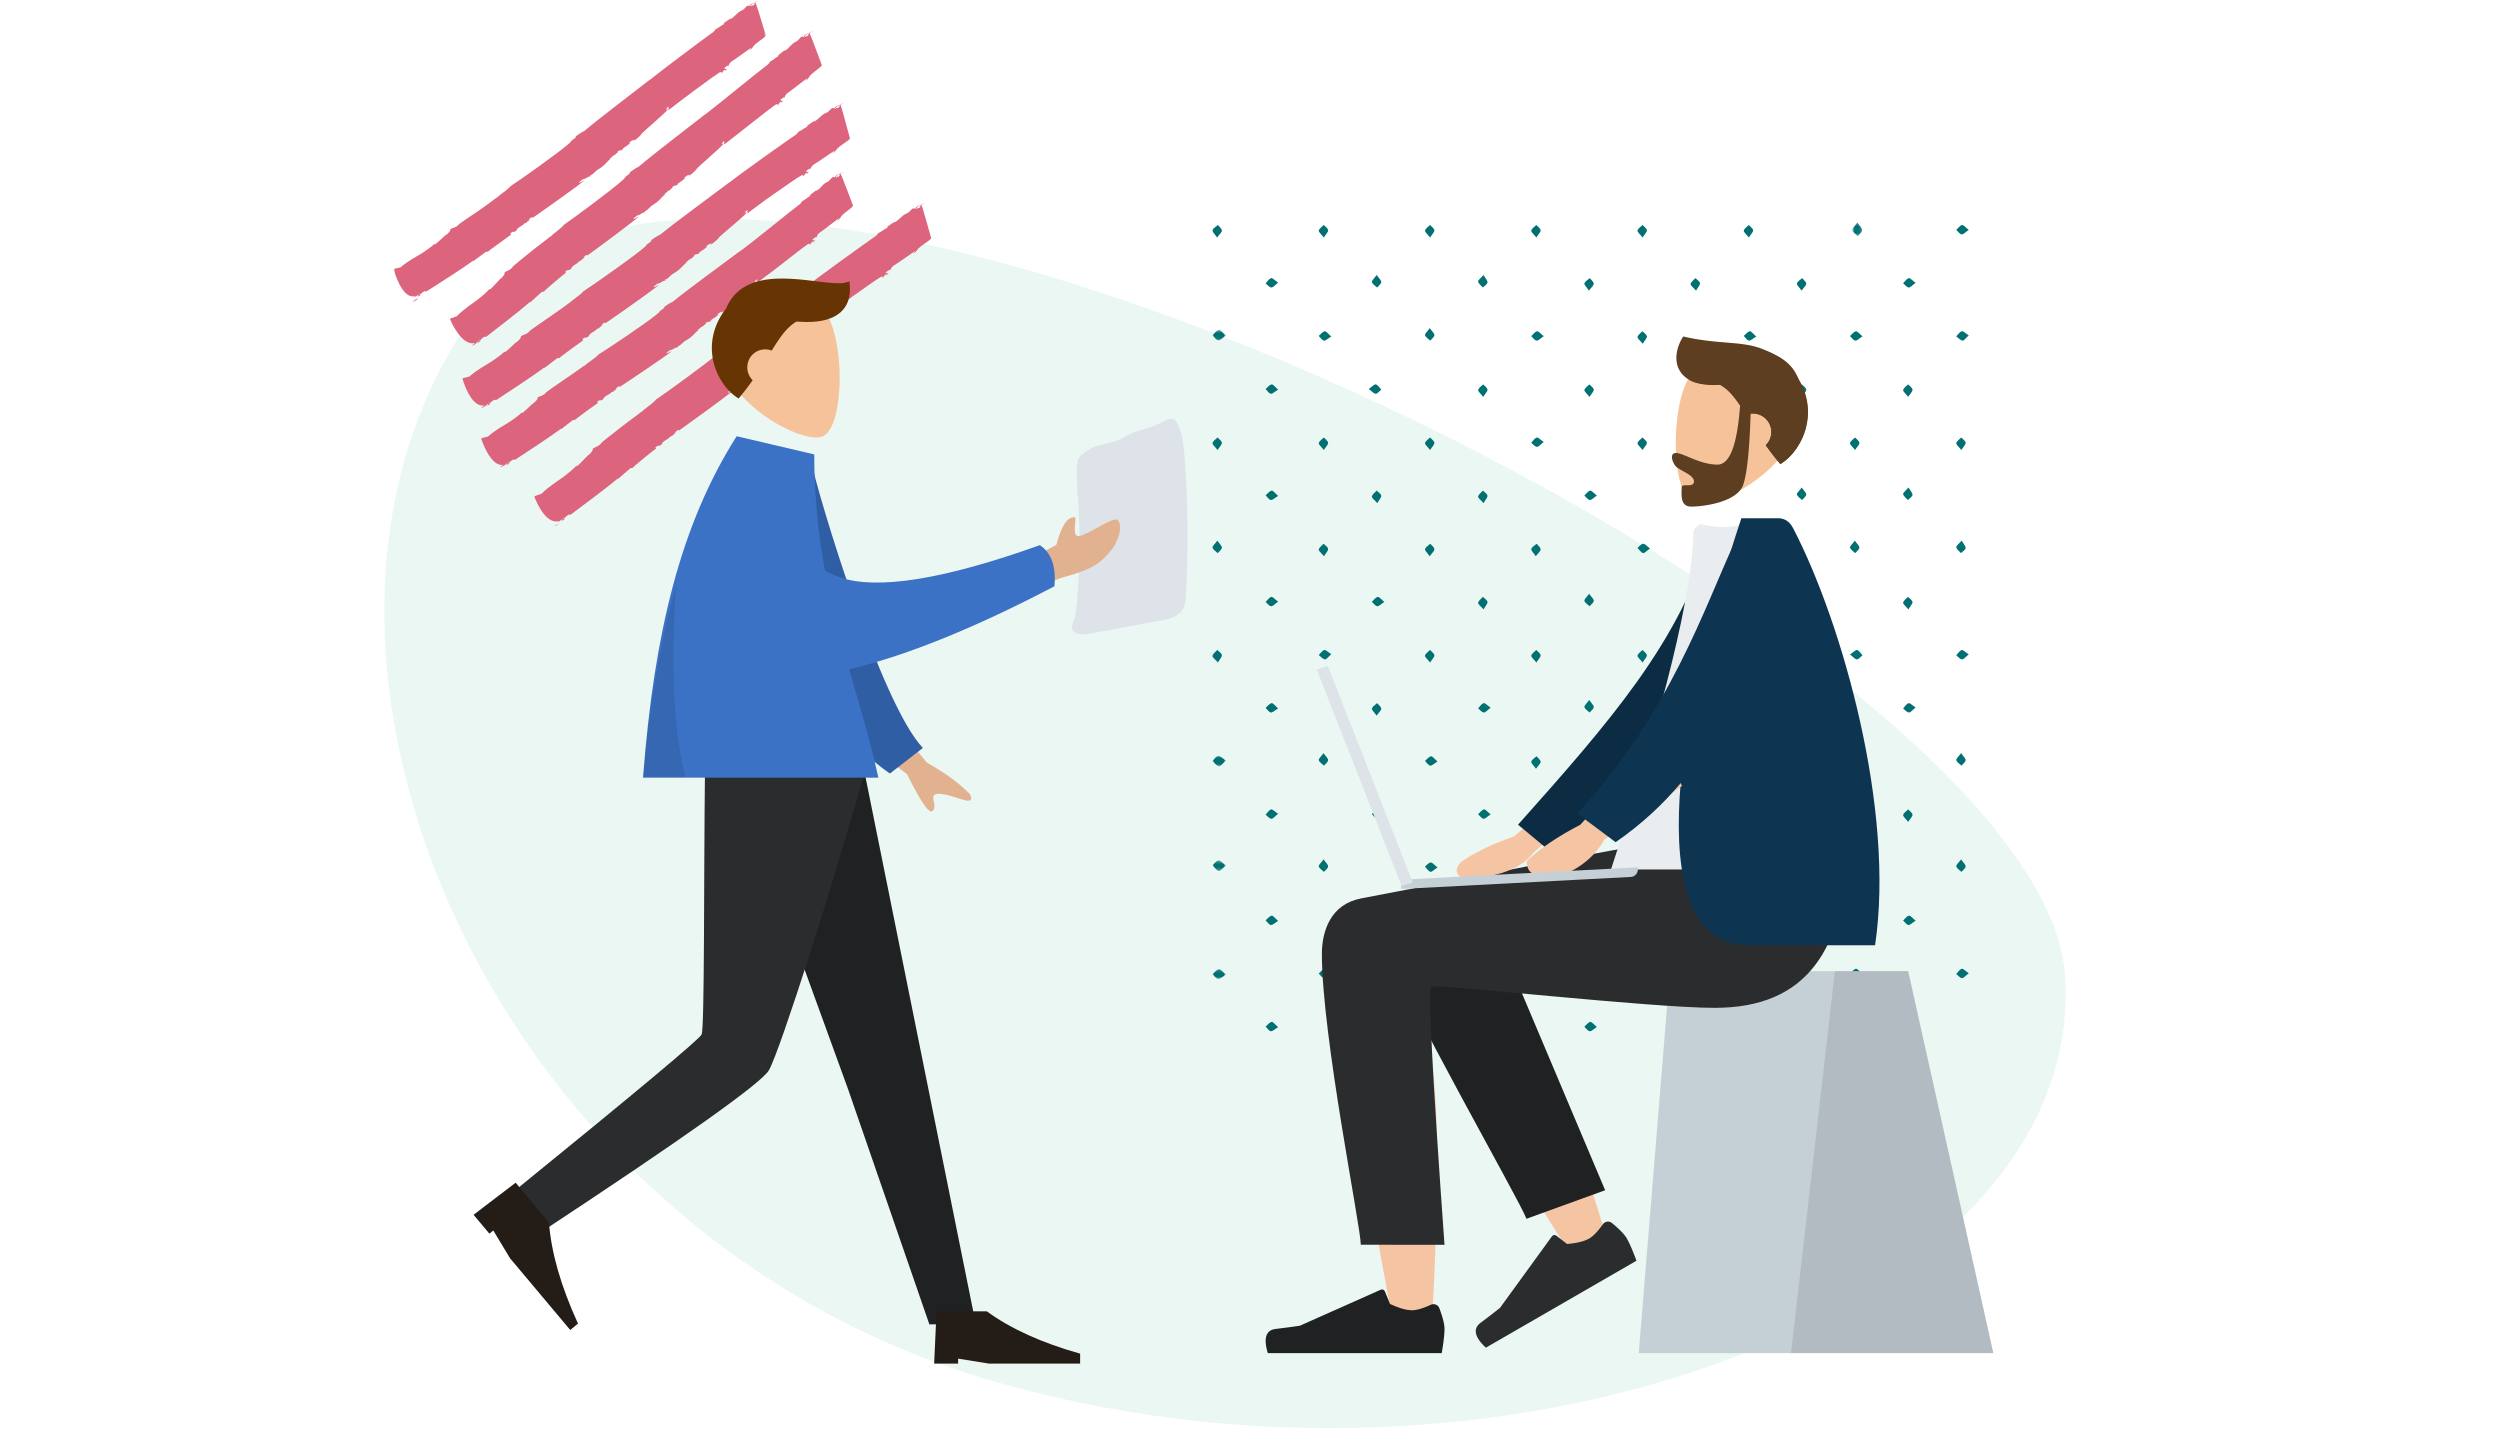 <svg width="800" height="461" xmlns="http://www.w3.org/2000/svg" xmlns:xlink="http://www.w3.org/1999/xlink"><defs><path id="a" d="M.725.203h3.163V4.57H.725z"/><path id="c" d="M0 .545h4.306v3.368H0z"/><path id="e" d="M0 .874h4.306V4.25H0z"/><path id="g" d="M0 .335h4.308v3.371H0z"/><path id="i" d="M0 .142h4.306v3.14H0z"/><path id="l" d="M.29.724h1.5v.934H.29z"/><path id="n" d="M0 .239h119.099v94.896H0z"/><path id="p" d="M.237.26h1.748V1.5H.236z"/><filter id="k"><feColorMatrix in="SourceGraphic" values="0 0 0 0 0.2 0 0 0 0 0.553 0 0 0 0 0.553 0 0 0 1 0"/></filter></defs><g fill="none" fill-rule="evenodd"><path d="M660.765 311.714c7.843 108.035-182.346 178.503-346.045 129.325-163.7-49.178-238.798-241.223-160.683-343.552 78.115-102.33 498.886 106.19 506.728 214.227z" fill="#EBF7F2"/><path d="M389.443 76c-.714-1.103-1.567-1.886-1.428-2.329.219-.68 1.112-1.124 1.722-1.671.454.595 1.245 1.184 1.263 1.793.015.577-.785 1.178-1.557 2.207m34.182 0c-.808-1.048-1.727-1.764-1.616-2.208.17-.696 1.036-1.205 1.605-1.792.493.557 1.323 1.075 1.383 1.681.057.573-.686 1.234-1.372 2.319m33.998 0c-.804-1.052-1.72-1.768-1.615-2.216.169-.693 1.035-1.197 1.607-1.784.494.557 1.324 1.075 1.382 1.68.057.573-.69 1.234-1.374 2.32m34.002 0c-.806-1.048-1.725-1.764-1.616-2.208.17-.696 1.033-1.205 1.604-1.792.496.557 1.322 1.075 1.384 1.681.057.573-.689 1.234-1.372 2.319m33.999 0c-.807-1.052-1.724-1.768-1.615-2.216.166-.693 1.034-1.197 1.603-1.784.494.557 1.325 1.075 1.385 1.68.057.573-.689 1.234-1.373 2.32m34.002 0c-.808-1.048-1.728-1.764-1.617-2.208.168-.696 1.032-1.205 1.604-1.792.496.557 1.326 1.075 1.384 1.681.057.578-.689 1.239-1.371 2.319" fill="#007072"/><g transform="translate(592 71)"><mask id="b" fill="#fff"><use xlink:href="#a"/></mask><path d="M2.356.202c.767 1.165 1.577 1.858 1.53 2.475-.046.668-.9 1.265-1.4 1.893C1.866 3.945.946 3.412.74 2.655c-.136-.47.802-1.283 1.617-2.453" fill="#007072" mask="url(#b)"/></g><path d="M630 73.578c-1.047.697-1.714 1.48-2.274 1.419-.626-.074-1.152-.913-1.726-1.421.61-.557 1.146-1.398 1.855-1.567.443-.107 1.147.799 2.145 1.57M409 90.437c-1.005.764-1.616 1.593-2.178 1.562-.63-.031-1.216-.844-1.822-1.317.576-.59 1.058-1.461 1.757-1.669.444-.131 1.204.727 2.243 1.424M440.525 88c.738 1.065 1.511 1.692 1.474 2.262-.045.61-.85 1.162-1.321 1.738-.588-.565-1.463-1.042-1.666-1.731-.124-.434.753-1.187 1.513-2.269m34.203 0c.63 1.115 1.35 1.816 1.265 2.39-.086.599-.944 1.078-1.467 1.61-.543-.62-1.38-1.175-1.52-1.883-.09-.444.866-1.118 1.722-2.117m33.713 5c-.71-1.102-1.567-1.888-1.426-2.322.226-.684 1.113-1.13 1.722-1.678.453.596 1.243 1.18 1.263 1.793.015.576-.784 1.176-1.559 2.207m34.293 0c-.853-.991-1.815-1.662-1.729-2.11.133-.708.976-1.268 1.52-1.89.524.534 1.382 1.01 1.468 1.611.084.576-.631 1.28-1.259 2.389m33.776 0c-.749-1.081-1.626-1.844-1.497-2.278.205-.687 1.084-1.162 1.674-1.722.47.581 1.274 1.141 1.312 1.75.033.572-.744 1.196-1.489 2.25M613 90.525c-1.034.723-1.675 1.524-2.24 1.473-.62-.054-1.175-.882-1.76-1.373.597-.573 1.108-1.425 1.814-1.615.437-.114 1.168.772 2.186 1.515" fill="#007072"/><g transform="translate(388 105)"><mask id="d" fill="#fff"><use xlink:href="#c"/></mask><path d="M4.306 2.363c-1.14.76-1.873 1.627-2.473 1.545C1.158 3.815.606 2.863-.002 2.283c.668-.615 1.26-1.55 2.028-1.73.477-.11 1.22.925 2.28 1.81" fill="#007072" mask="url(#d)"/></g><path d="M426 107.686c-1.084.644-1.788 1.394-2.35 1.307-.617-.098-1.104-.966-1.65-1.497.636-.531 1.212-1.352 1.927-1.49.45-.085 1.114.86 2.073 1.68M457.529 105c.736 1.066 1.51 1.693 1.47 2.259-.042.61-.847 1.164-1.32 1.741-.588-.57-1.459-1.05-1.666-1.744-.129-.425.753-1.176 1.516-2.256M494 107.583c-1.052.694-1.716 1.478-2.28 1.413-.62-.069-1.15-.913-1.72-1.418.61-.559 1.144-1.398 1.853-1.57.442-.106 1.146.802 2.147 1.575M525.677 110c-.83-1.023-1.77-1.714-1.67-2.169.147-.697 1.002-1.23 1.56-1.831.509.543 1.355 1.044 1.429 1.642.068.577-.663 1.259-1.32 2.358M562 107.686c-1.085.644-1.788 1.394-2.347 1.307-.619-.098-1.108-.966-1.653-1.497.638-.531 1.213-1.352 1.93-1.49.45-.085 1.108.86 2.07 1.68m34-.066c-1.063.676-1.742 1.449-2.3 1.375-.623-.082-1.136-.93-1.7-1.447.617-.548 1.167-1.38 1.88-1.54.443-.099 1.134.823 2.12 1.611m34-.281c-.913.795-1.535 1.725-2.005 1.659-.72-.103-1.335-.884-1.995-1.377.582-.57 1.077-1.416 1.772-1.607.463-.125 1.21.686 2.228 1.325m-221 17.356c-1.087.641-1.79 1.388-2.35 1.299-.616-.096-1.103-.962-1.65-1.494.637-.532 1.212-1.353 1.928-1.494.447-.085 1.108.863 2.072 1.689m29-.228c1.043-.707 1.8-1.576 2.275-1.455.685.177 1.162 1.075 1.725 1.666-.587.474-1.169 1.312-1.772 1.323-.6.011-1.218-.797-2.228-1.534M474.627 127c-.81-1.049-1.729-1.77-1.618-2.209.175-.694 1.034-1.203 1.602-1.791.496.556 1.324 1.074 1.386 1.68.06.572-.686 1.234-1.37 2.32m33.996 0c-.807-1.049-1.723-1.77-1.614-2.209.172-.694 1.033-1.203 1.606-1.791.493.556 1.318 1.074 1.382 1.68.057.572-.686 1.234-1.374 2.32m34.003 0c-.81-1.049-1.728-1.768-1.617-2.209.173-.694 1.032-1.203 1.606-1.791.494.556 1.32 1.074 1.382 1.68.06.572-.685 1.234-1.371 2.32m34 0c-.81-1.049-1.727-1.768-1.617-2.209.17-.694 1.033-1.203 1.603-1.791.496.556 1.323 1.074 1.385 1.68.057.572-.686 1.234-1.371 2.32m34 0c-.809-1.049-1.726-1.77-1.617-2.209.173-.694 1.034-1.203 1.606-1.791.493.556 1.322 1.074 1.382 1.68.06.572-.685 1.234-1.371 2.32m-221.003 17c-.806-1.05-1.72-1.768-1.615-2.214.167-.693 1.035-1.2 1.607-1.786.491.557 1.322 1.077 1.382 1.682.057.573-.687 1.234-1.374 2.318m34.002 0c-.808-1.048-1.725-1.764-1.616-2.208.17-.696 1.036-1.202 1.604-1.792.494.557 1.326 1.078 1.384 1.681.057.578-.688 1.239-1.372 2.319m33.998 0c-.804-1.05-1.72-1.768-1.615-2.214.169-.693 1.035-1.2 1.607-1.786.494.557 1.324 1.077 1.382 1.682.057.573-.69 1.234-1.374 2.318M494 141.43c-1.005.768-1.617 1.598-2.177 1.57-.63-.034-1.216-.847-1.823-1.322.574-.586 1.058-1.451 1.758-1.665.438-.13 1.197.724 2.242 1.417m31.624 2.57c-.807-1.05-1.724-1.768-1.615-2.214.166-.693 1.034-1.2 1.604-1.786.494.557 1.326 1.077 1.384 1.68.055.578-.689 1.238-1.373 2.32m34.002 0c-.809-1.048-1.728-1.764-1.617-2.208.168-.696 1.032-1.202 1.603-1.792.497.557 1.323 1.078 1.385 1.681.06.576-.687 1.237-1.371 2.319m33.997 0c-.806-1.05-1.719-1.768-1.615-2.214.169-.693 1.035-1.2 1.606-1.786.494.557 1.325 1.077 1.383 1.68.057.578-.69 1.238-1.374 2.32m34.004 0c-.808-1.048-1.729-1.764-1.618-2.208.168-.696 1.034-1.202 1.605-1.792.493.557 1.323 1.078 1.383 1.681.057.576-.686 1.237-1.37 2.319M409 158.693c-1.087.64-1.79 1.387-2.35 1.3-.616-.098-1.103-.964-1.65-1.495.637-.532 1.212-1.356 1.928-1.492.447-.088 1.108.861 2.072 1.687M440.733 161c-.85-.991-1.814-1.662-1.728-2.113.133-.708.975-1.265 1.522-1.887.52.534 1.38 1.01 1.466 1.611.084.576-.631 1.277-1.26 2.389m34.003 0c-.857-.991-1.813-1.662-1.731-2.113.135-.708.978-1.265 1.519-1.887.524.534 1.381 1.01 1.47 1.611.081.576-.636 1.277-1.258 2.389M511 158.585c-1.056.697-1.718 1.476-2.278 1.411-.622-.069-1.15-.91-1.722-1.415.609-.559 1.144-1.403 1.854-1.572.44-.108 1.144.801 2.146 1.576M542.626 161c-.81-1.049-1.728-1.77-1.617-2.209.173-.696 1.032-1.205 1.606-1.791.494.556 1.32 1.074 1.382 1.68.06.57-.685 1.234-1.371 2.32m33.929-5c.723 1.076 1.487 1.712 1.443 2.279-.05.61-.862 1.152-1.341 1.721-.583-.571-1.45-1.06-1.646-1.751-.12-.434.767-1.173 1.544-2.249m34.173 0c.634 1.115 1.35 1.818 1.265 2.392-.086.6-.942 1.076-1.465 1.608-.543-.62-1.383-1.175-1.522-1.88-.089-.447.87-1.118 1.722-2.12m-221.18 17c.725 1.067 1.494 1.701 1.45 2.267-.046.613-.853 1.158-1.328 1.733-.588-.575-1.457-1.06-1.658-1.754-.124-.428.762-1.174 1.536-2.246m34.133 5c-.83-1.02-1.77-1.712-1.674-2.163.155-.698 1.006-1.234 1.561-1.837.511.545 1.356 1.044 1.427 1.645.071.576-.661 1.26-1.314 2.355m33.831 0c-.75-1.082-1.628-1.839-1.5-2.28.197-.687 1.085-1.158 1.677-1.72.47.582 1.275 1.144 1.31 1.751.033.571-.748 1.197-1.487 2.249m33.93 0c-.712-1.099-1.57-1.883-1.426-2.324.219-.681 1.112-1.131 1.72-1.676.453.595 1.248 1.182 1.264 1.791.017.577-.787 1.18-1.558 2.209M528 175.51c-1.028.724-1.785 1.603-2.21 1.478-.708-.209-1.205-1.065-1.79-1.652.594-.48 1.163-1.3 1.79-1.335.573-.035 1.195.774 2.21 1.508M559.443 178c-.714-1.099-1.569-1.883-1.428-2.324.22-.681 1.112-1.131 1.72-1.676.453.595 1.247 1.182 1.265 1.791.02.575-.783 1.177-1.557 2.209m34.114-5c.72 1.072 1.485 1.71 1.441 2.274-.05.61-.86 1.154-1.337 1.726-.586-.577-1.45-1.067-1.65-1.758-.123-.43.768-1.173 1.546-2.242m34.172 0c.63 1.111 1.348 1.814 1.264 2.387-.09.603-.941 1.082-1.466 1.613-.542-.622-1.382-1.179-1.521-1.886-.089-.443.868-1.118 1.723-2.114M409 192.523c-1.034.725-1.677 1.528-2.24 1.474-.622-.05-1.177-.879-1.76-1.372.595-.573 1.108-1.425 1.811-1.615.44-.116 1.169.772 2.189 1.513m34 .087c-1.06.685-1.734 1.453-2.294 1.386-.623-.076-1.141-.922-1.706-1.433.616-.556 1.16-1.395 1.868-1.556.447-.098 1.141.822 2.132 1.603m31.736 2.39c-.857-.991-1.813-1.662-1.731-2.11.135-.708.978-1.268 1.519-1.89.524.532 1.381 1.01 1.47 1.613.081.576-.636 1.277-1.258 2.387m33.794-5c.733 1.065 1.508 1.692 1.469 2.262-.042.608-.847 1.162-1.32 1.738-.59-.565-1.464-1.042-1.667-1.734-.124-.429.753-1.182 1.517-2.266M545 192.347c-.982.808-1.665 1.742-2.105 1.646-.718-.156-1.27-.985-1.895-1.534.558-.52 1.06-1.37 1.682-1.454.562-.074 1.248.685 2.318 1.342M576.626 195c-.81-1.051-1.727-1.768-1.617-2.209.17-.694 1.033-1.203 1.603-1.791.496.556 1.323 1.077 1.385 1.683.057.57-.686 1.231-1.371 2.317m34.056 0c-.833-1.023-1.776-1.717-1.674-2.163.152-.699 1.005-1.235 1.563-1.837.51.546 1.35 1.043 1.424 1.645.073.571-.658 1.256-1.313 2.355m-220.947 17c-.853-.992-1.814-1.66-1.73-2.12.127-.702.977-1.263 1.521-1.88.522.529 1.385 1.011 1.468 1.607.082.582-.635 1.287-1.26 2.393M426 209.34c-.917.795-1.537 1.723-2.007 1.657-.72-.103-1.335-.882-1.993-1.377.578-.567 1.076-1.416 1.77-1.607.465-.125 1.215.686 2.23 1.327m31.623 2.66c-.804-1.052-1.72-1.766-1.615-2.215.169-.691 1.035-1.2 1.607-1.785.494.557 1.324 1.075 1.382 1.681.057.576-.69 1.234-1.374 2.319m34.003 0c-.807-1.05-1.726-1.766-1.617-2.208.17-.696 1.034-1.205 1.606-1.792.496.557 1.324 1.078 1.382 1.681.06.578-.69 1.237-1.371 2.319m33.998 0c-.807-1.052-1.724-1.766-1.615-2.215.166-.691 1.034-1.2 1.603-1.785.494.557 1.325 1.075 1.385 1.681.057.576-.689 1.234-1.373 2.319m34.002 0c-.809-1.05-1.728-1.766-1.617-2.208.168-.696 1.032-1.205 1.603-1.792.497.557 1.323 1.075 1.385 1.681.06.576-.687 1.234-1.371 2.319M592 209.446c1.03-.693 1.793-1.557 2.268-1.434.687.178 1.167 1.074 1.732 1.666-.59.471-1.176 1.315-1.774 1.322-.61.004-1.226-.813-2.226-1.554m38-.04c-.994.779-1.596 1.618-2.161 1.593-.63-.026-1.228-.834-1.839-1.302.572-.595 1.05-1.468 1.744-1.683.44-.133 1.211.71 2.256 1.392m-221 17.287c-1.087.64-1.79 1.387-2.35 1.3-.616-.096-1.103-.965-1.65-1.493.637-.535 1.212-1.358 1.928-1.495.447-.085 1.108.862 2.072 1.688M440.512 229c-.75-1.081-1.626-1.84-1.5-2.276.206-.689 1.085-1.16 1.677-1.724.47.583 1.273 1.144 1.31 1.75.031.574-.749 1.199-1.487 2.25M477 226.466c-1.016.752-1.638 1.573-2.198 1.533-.627-.038-1.203-.855-1.802-1.335.58-.587 1.073-1.45 1.774-1.651.44-.13 1.187.739 2.226 1.453M508.544 224c.73 1.073 1.496 1.704 1.454 2.27-.044.608-.855 1.157-1.328 1.73-.588-.571-1.462-1.055-1.658-1.745-.124-.432.762-1.177 1.532-2.255M540 226.465c1.043-.708 1.798-1.578 2.272-1.453.68.175 1.162 1.074 1.728 1.665-.59.475-1.171 1.31-1.772 1.323-.6.009-1.22-.797-2.228-1.535m39 .06c-1.036.723-1.677 1.524-2.237 1.473-.627-.056-1.18-.882-1.763-1.375.595-.57 1.108-1.425 1.811-1.613.44-.116 1.166.77 2.189 1.515m34-.122c-.994.781-1.594 1.619-2.156 1.597-.633-.027-1.233-.829-1.844-1.294.57-.602 1.04-1.472 1.735-1.69.44-.14 1.211.705 2.265 1.387" fill="#007072"/><g transform="translate(388 241)"><mask id="f" fill="#fff"><use xlink:href="#e"/></mask><path d="M4.306 2.382c-1.053.91-1.795 1.965-2.258 1.86-.777-.185-1.375-1.117-2.05-1.735.6-.58 1.148-1.532 1.813-1.627.607-.085 1.345.765 2.495 1.502" fill="#007072" mask="url(#f)"/></g><path d="M423.526 241c.736 1.062 1.514 1.69 1.472 2.258-.044.613-.848 1.165-1.321 1.742-.588-.566-1.463-1.046-1.664-1.738-.129-.433.753-1.184 1.513-2.262M460 243.687c-1.085.645-1.79 1.397-2.346 1.305-.62-.098-1.106-.966-1.654-1.499.639-.529 1.213-1.347 1.928-1.488.45-.082 1.108.861 2.072 1.682M491.515 246c-.753-1.078-1.63-1.839-1.502-2.274.2-.69 1.084-1.161 1.674-1.726.471.583 1.274 1.145 1.312 1.751.033.576-.748 1.198-1.484 2.249m34.015-5c.733 1.065 1.506 1.69 1.469 2.258-.042.613-.849 1.165-1.321 1.742-.586-.568-1.458-1.05-1.666-1.742-.126-.426.756-1.177 1.518-2.258m33.996 0c.739 1.062 1.514 1.69 1.472 2.258-.044.613-.848 1.165-1.32 1.742-.59-.566-1.462-1.046-1.665-1.738-.129-.428.751-1.179 1.513-2.262m34.097 5c-.806-1.051-1.719-1.767-1.615-2.215.169-.692 1.035-1.196 1.606-1.785.494.557 1.323 1.076 1.383 1.681.057.57-.687 1.233-1.374 2.319m33.931-5c.725 1.076 1.49 1.712 1.444 2.28-.049.608-.858 1.15-1.338 1.72-.585-.572-1.452-1.06-1.649-1.755-.121-.433.767-1.17 1.543-2.245M409 260.407c-.995.778-1.595 1.617-2.157 1.592-.632-.024-1.23-.83-1.843-1.292.57-.598 1.042-1.47 1.736-1.692.44-.136 1.213.707 2.264 1.392m34 .285c-1.09.64-1.79 1.388-2.354 1.301-.614-.1-1.101-.966-1.646-1.494.635-.534 1.21-1.357 1.927-1.493.445-.088 1.11.863 2.073 1.686m34-.068c-1.065.675-1.74 1.443-2.303 1.371-.62-.08-1.135-.929-1.697-1.442.62-.55 1.169-1.39 1.877-1.546.45-.098 1.142.827 2.123 1.617m34-.04c-1.056.694-1.718 1.477-2.278 1.412-.622-.071-1.15-.912-1.722-1.419.609-.556 1.144-1.4 1.854-1.569.44-.105 1.144.804 2.146 1.576M542.626 263c-.81-1.05-1.728-1.77-1.617-2.21.173-.696 1.032-1.205 1.606-1.79.494.555 1.322 1.074 1.382 1.68.06.573-.687 1.235-1.371 2.32m34 0c-.81-1.05-1.727-1.77-1.617-2.21.17-.696 1.033-1.205 1.603-1.79.496.555 1.323 1.074 1.385 1.68.057.573-.688 1.235-1.371 2.32m34 0c-.809-1.05-1.726-1.77-1.617-2.21.173-.696 1.034-1.205 1.606-1.79.493.555 1.322 1.074 1.382 1.68.06.573-.687 1.235-1.371 2.32" fill="#007072"/><g transform="translate(388 275)"><mask id="h" fill="#fff"><use xlink:href="#g"/></mask><path d="M4.308 1.965c-1.09.847-1.875 1.862-2.342 1.73-.763-.218-1.323-1.17-1.968-1.813C.626 1.33 1.216.4 1.888.337c.608-.057 1.308.833 2.42 1.628" fill="#007072" mask="url(#h)"/></g><path d="M423.557 275c.722 1.073 1.487 1.707 1.441 2.272-.049.614-.858 1.156-1.34 1.728-.581-.577-1.45-1.066-1.647-1.757-.121-.43.767-1.172 1.546-2.243M460 277.574c-1.051.693-1.824 1.55-2.253 1.41-.7-.224-1.176-1.095-1.747-1.69.608-.465 1.204-1.267 1.83-1.294.567-.022 1.17.805 2.17 1.574m34 .028c-1.056.686-1.728 1.46-2.288 1.394-.626-.074-1.145-.922-1.712-1.434.616-.552 1.156-1.392 1.867-1.554.445-.103 1.142.81 2.133 1.594M525.559 275c.718 1.072 1.485 1.706 1.439 2.271-.05.614-.858 1.157-1.338 1.729-.585-.577-1.448-1.07-1.649-1.76-.121-.429.767-1.17 1.548-2.24m34.176 5c-.853-.99-1.814-1.66-1.73-2.115.13-.702.98-1.264 1.52-1.885.523.533 1.382 1.009 1.469 1.61.082.577-.634 1.282-1.259 2.39m33.998 0c-.852-.992-1.81-1.66-1.728-2.117.126-.703.976-1.264 1.52-1.883.523.531 1.384 1.011 1.469 1.61.082.581-.637 1.284-1.26 2.39m33.82-5c.725 1.073 1.49 1.707 1.444 2.272-.049.614-.858 1.156-1.338 1.728-.585-.577-1.452-1.066-1.649-1.757-.121-.43.767-1.172 1.543-2.243M409 294.693c-1.087.644-1.79 1.39-2.35 1.3-.616-.094-1.103-.963-1.65-1.493.637-.53 1.212-1.354 1.928-1.495.447-.085 1.108.862 2.072 1.688M440.735 292c.631 1.114 1.344 1.823 1.258 2.395-.089.6-.946 1.075-1.473 1.605-.542-.623-1.377-1.184-1.515-1.892-.086-.443.875-1.112 1.73-2.108M477 294.587c-1.053.695-1.717 1.472-2.279 1.41-.622-.07-1.147-.91-1.721-1.416.61-.56 1.147-1.403 1.853-1.572.442-.108 1.145.801 2.147 1.578M508.559 292c.723 1.073 1.485 1.711 1.439 2.28-.046.608-.858 1.149-1.338 1.72-.583-.573-1.452-1.06-1.649-1.752-.121-.431.77-1.175 1.548-2.248M545 294.65c-1.072.665-1.763 1.425-2.32 1.344-.622-.09-1.124-.94-1.68-1.463.628-.542 1.184-1.377 1.9-1.525.446-.091 1.123.842 2.1 1.644m30-.186c1.045-.705 1.8-1.575 2.275-1.452.682.174 1.16 1.074 1.725 1.665-.59.477-1.169 1.31-1.77 1.323-.603.011-1.22-.797-2.23-1.536m38 .143c-1.058.686-1.73 1.456-2.29 1.389-.622-.074-1.143-.918-1.71-1.431.613-.554 1.157-1.394 1.868-1.557.442-.105 1.139.815 2.132 1.599" fill="#007072"/><g transform="translate(388 310)"><mask id="j" fill="#fff"><use xlink:href="#i"/></mask><path d="M4.306 1.86c-1.15.697-1.893 1.5-2.495 1.416-.67-.093-1.213-.99-1.813-1.538C.673 1.171 1.273.301 2.046.15c.477-.1 1.21.875 2.26 1.71" fill="#007072" mask="url(#j)"/></g><path d="M426 311.643c-1.071.667-1.76 1.431-2.321 1.351-.622-.087-1.125-.943-1.679-1.465.624-.544 1.183-1.377 1.897-1.522.45-.096 1.13.842 2.103 1.636m34-.046c-1.058.682-1.842 1.526-2.27 1.388-.695-.233-1.164-1.108-1.73-1.712.617-.458 1.223-1.255 1.85-1.273.57-.015 1.164.82 2.15 1.597M491.626 314c-.807-1.048-1.726-1.764-1.617-2.208.17-.694 1.034-1.202 1.606-1.792.496.56 1.324 1.075 1.382 1.681.06.578-.69 1.237-1.371 2.319M528 311.597c-1.059.682-1.846 1.526-2.27 1.388-.7-.233-1.164-1.108-1.73-1.712.613-.458 1.219-1.253 1.848-1.273.566-.017 1.16.818 2.152 1.597M559.515 314c-.75-1.082-1.63-1.842-1.502-2.275.2-.689 1.086-1.163 1.676-1.725.47.583 1.277 1.142 1.31 1.75.035.576-.75 1.2-1.484 2.25M596 311.616c-1.063.678-1.742 1.45-2.3 1.38-.623-.083-1.136-.934-1.7-1.449.617-.548 1.167-1.384 1.88-1.54.443-.1 1.134.82 2.12 1.61m34-.187c-1.003.768-1.615 1.598-2.176 1.57-.633-.034-1.22-.847-1.824-1.322.575-.588 1.057-1.454 1.759-1.665.44-.13 1.2.724 2.241 1.417m-221 17.262c-1.087.64-1.79 1.388-2.35 1.301-.616-.1-1.103-.964-1.65-1.494.637-.534 1.212-1.355 1.928-1.493.447-.088 1.108.863 2.072 1.686m34-.106c-1.056.696-1.72 1.475-2.278 1.41-.622-.069-1.15-.91-1.722-1.417.611-.555 1.146-1.399 1.852-1.57.444-.106 1.146.803 2.148 1.577m34-.119c-1.016.751-1.638 1.57-2.198 1.532-.627-.04-1.203-.857-1.802-1.334.58-.586 1.073-1.452 1.774-1.652.44-.128 1.187.738 2.226 1.454m34 .159c-1.065.677-1.74 1.443-2.3 1.37-.626-.08-1.137-.93-1.7-1.444.618-.549 1.167-1.388 1.88-1.545.449-.098 1.134.829 2.12 1.62m34-.279c-.982.807-1.665 1.741-2.105 1.645-.718-.156-1.27-.988-1.895-1.532.558-.521 1.058-1.367 1.682-1.456.56-.076 1.246.68 2.318 1.343M576.51 331c-.749-1.081-1.626-1.842-1.497-2.276.205-.689 1.084-1.161 1.674-1.724.47.583 1.277 1.141 1.312 1.75.031.574-.747 1.199-1.489 2.25m36.49-2.595c-.994.778-1.594 1.617-2.156 1.595-.633-.027-1.233-.83-1.844-1.295.57-.598 1.04-1.468 1.735-1.69.44-.138 1.211.703 2.265 1.39" fill="#007072"/><g filter="url(#k)"><path d="M132 96.521c.58-.03 1.303-.558 2-1.042-.68.128-1.298.438-2 1.042m2.003-1.512l.012-.018-.03.018z" fill="#DC647D"/><g transform="translate(241 -1)"><mask id="m" fill="#fff"><use xlink:href="#l"/></mask><path d="M1.267.734c-.14.106-.295.228-.456.348a3.07 3.07 0 00.456-.348" fill="#DC647D" mask="url(#m)"/></g><g transform="translate(126)"><mask id="o" fill="#fff"><use xlink:href="#n"/></mask><path d="M37.534 75.087l-.186-.45c1.407-1.05.727.133 1.962-.93.117-.916 2.205-1.55 2.445-2.172.02.05.672-.41.753-.211-.017-.432.605-.552.952-.925.088-.194-.17-.01-.342-.013l.845-.794c.43-.17.643-.068.275.26 2.483-1.685 14.251-10.004 16.734-12.074-.496.027-1.187.773-1.747.653.543-.7 1.061-.682 1.21-1.11.646.315 1.6-.997 2.507-.865l-.02-.436.474-.079c2.786-2.54.58-.657 3.288-2.58 1.5-1.197 1.927-2.145 2.89-2.64-.128.09-.6.169-.26-.204.26.203.922-.976 1.311-.864.365-.328 1.648-1.245.96-1.265.346.008 1.523-.765.968-.112.387-.277.794-.501 1.01-.781l-.562.27c1.243-1.017 2.144-1.273 2.744-2.213l-.577.216c.75-.598 1.37-1.105 1.93-.988l-.708.699c1.264-.967 2.014-1.565 2.938-2.546l-.388.277c1.093-1.357 7.943-6.954 8.866-8.318l-.773.164.904-1.03c-.13.093.13 1.256-.041 1.246 2.235-1.825 14.116-10.761 16.401-12.1.97-.474.467.318.487.368.976-.861.246-.613 1.155-1.232.278-.13.102.248-.007.385.368-.317.797-.483.736-.63-.56.254-.593-.23-.96-.3l1.172-.8.1.249c.263-.18.234-1.048 1.447-1.75 1.968-1.282 3.984-2.852 5.934-4.186.061.152-.288.515-.638.884.26-.179.629-.499.93-.576-.62.11.699-.728.27-.561 1.035-1.536 3.185-2.37 4.176-3.616-.229-.55-2.976-10.021-3.36-10.587.397-.268.789-.54.942-.576-.193-.06-.998.427-1.353.796l.137.35c-.859.782-.342-.018-1.238.658-.22-.212.58-.87 1.305-1.427-.686.451-1.472.75-1.558 1.215-.696.35-.138-.35-.965.09-.486.458-1.022 1.207-1.739 1.506l-.022-.05c-1.677.828-2.03 2.023-3.575 2.766l.091-.19c-.585.207-1.404 1.087-2.385 1.564.286-.133.627-.11.121.3-1.11.57-1.684 1.215-2.555 1.556l-.533.744C98.9 12.612 85.282 22.85 81.958 25.55l.107-.14c-5.158 4.06-15.934 12.135-21.11 16.529-1.013.4-2.128 1.324-3.051 1.918.56-.27.516.02.13.296-2.686 1.965-.062.294-2.684 2.402-2.942 2.52-15.003 11.107-17.906 12.956-1.225 1.44-3.264 2.559-4.556 3.852l.086-.19c-.736.636-3.349 2.546-6.027 4.409-2.709 1.803-5.447 3.635-6.327 4.334l.285-.12c-1.456 1.33-1.504.795-2.854 1.555.441.277-.78 1.455-1.285 1.85l-.04-.1c-.749.617-2.306 2.204-3.58 3.164l-.097-.248c-.934.989-3.053 2.318-3.82 2.886-1.858 1.159-4.876 2.7-7.084 4.656l-1.96.45-.185.222s2.396 9.276 6.656 8.645l.092.258.62-.475c.832-.416 1.017-.914 1.11-.663l-1.062.7c.806-.468.35.015.137.342.335-.199.663-.39.962-.503.094-.184-.173-.01-.323.024.363-.364.801-.968 1.372-1.216.799-.523.282.317 1.213-.292 4.947-3.19 9.808-6.196 14.664-9.642.176.014.04.102-.073.242 1.408-1.116 2.742-1.994 4.017-3.02.44-.161.637-.102.808-.092-.17-.01 1.645-1.344 3.525-2.684.952-.657 1.87-1.36 2.58-1.88.71-.524 1.2-.88 1.236-.89" fill="#DC647D" mask="url(#o)"/></g><path d="M151 110.63c.613-.098 1.318-.708 2-1.26-.702.208-1.323.588-2 1.26m2.005-.628l.01-.01-.03.016zM259.296 9.756l-.592.488c.212-.148.418-.31.592-.488" fill="#DC647D"/><path d="M181.073 87.344l-.205-.436c1.398-1.094.748.1 1.97-.997.09-.91 2.197-1.618 2.423-2.242.024.05.67-.427.761-.234-.03-.433.6-.57.944-.956.08-.189-.174 0-.352 0l.84-.814c.43-.188.65-.09.284.245 2.48-1.76 14.198-10.425 16.667-12.57-.498.043-1.182.803-1.747.704.535-.722 1.055-.717 1.202-1.15.655.3 1.593-1.046 2.504-.931l-.022-.44.472-.089c2.778-2.626.562-.69 3.308-2.664 1.528-1.225 1.962-2.187 2.946-2.701-.132.096-.612.183-.264-.197.264.197.938-.997 1.33-.891.374-.33 1.68-1.273.983-1.288.349.005 1.55-.789.981-.123.394-.284.808-.514 1.028-.805l-.572.281c1.268-1.038 2.185-1.308 2.795-2.265l-.588.23c.764-.615 1.397-1.134 1.965-1.024l-.72.711c1.285-.992 2.05-1.602 2.985-2.599l-.389.28c1.11-1.382 8.08-7.107 9.02-8.489l-.787.174.919-1.047c-.132.097.133 1.258-.039 1.253 2.336-1.74 14.24-11.295 16.514-12.793.978-.524.482.295.504.345.978-.914.236-.63 1.148-1.299.28-.143.112.243.005.385.367-.335.8-.524.733-.67-.562.285-.611-.202-.985-.253l1.171-.864.113.244c.26-.193.208-1.067 1.422-1.832 1.978-1.39 3.99-3.07 5.942-4.508.068.147-.276.527-.622.915.263-.194.627-.528.934-.626-.636.142.69-.766.257-.578 1.003-1.586 3.183-2.54 4.149-3.842-.244-.536-3.536-9.747-3.968-10.274.392-.286.779-.57.93-.617-.201-.05-.999.475-1.34.855l.161.34c-.838.808-.351-.005-1.231.711-.238-.197.547-.885 1.257-1.473-.676.481-1.462.816-1.525 1.276-.693.382-.16-.335-.982.138-.47.477-.978 1.246-1.695 1.576l-.021-.05c-1.667.9-1.97 2.103-3.506 2.908l.082-.19c-.581.23-1.373 1.14-2.345 1.663.282-.145.629-.136.136.29-1.103.616-1.66 1.287-2.525 1.664l-.51.766c-3.482 2.609-16.728 13.506-20.258 16.152l.106-.143c-5.234 4.149-16.182 12.414-21.44 16.9-1.026.415-2.16 1.36-3.097 1.967.569-.276.524.013.13.294-2.715 2.053-.06.299-2.707 2.508-2.968 2.647-15.144 11.715-18.08 13.68-1.23 1.494-3.295 2.693-4.59 4.037l.085-.192c-.718.703-3.432 2.596-6.036 4.736-2.618 2.114-5.27 4.254-6.112 5.058l.279-.152c-1.382 1.503-1.47.965-2.785 1.878.465.235-.69 1.555-1.173 2.008l-.049-.097c-.712.704-2.175 2.468-3.395 3.575l-.118-.245c-.87 1.1-2.927 2.665-3.663 3.32-1.801 1.367-4.77 3.26-6.854 5.457l-1.99.693-.171.24s3.604 8.708 7.896 7.61l.125.239.575-.524c.8-.505.928-1.005 1.053-.771l-1 .793c.769-.541.36-.017.183.323.316-.235.627-.455.92-.593.073-.193-.177.005-.325.055.324-.39.7-1.024 1.25-1.328.75-.597.325.277 1.201-.417 4.655-3.634 9.229-7.07 13.757-10.939.171-.003.045.096-.053.243 1.303-1.24 2.55-2.231 3.729-3.37.423-.198.62-.157.79-.157-.341.01 6.746-6 6.972-5.97M154 130.555c.582-.044 1.304-.604 2-1.11-.68.15-1.299.478-2 1.11m2.007-.552l.008-.012-.03.018zM269.319 32.77c-.196.138-.414.298-.638.46.224-.138.444-.288.638-.46" fill="#DC647D"/><path d="M186.57 108.954l-.184-.453c1.457-1.077.745.125 2.027-.962.134-.929 2.285-1.594 2.542-2.229.02.053.694-.418.776-.215-.011-.446.63-.574.993-.953.093-.193-.175-.005-.354-.013l.882-.806c.442-.18.66-.078.278.254 2.574-1.732 14.773-10.278 17.36-12.405-.51.037-1.23.796-1.801.678.569-.715 1.097-.7 1.26-1.136.654.315 1.653-1.025 2.577-.9l-.012-.44.489-.082c2.903-2.604.602-.685 3.43-2.636 1.573-1.216 2.037-2.178 3.041-2.677-.135.094-.62.17-.26-.202.26.202.974-.993 1.366-.88.385-.327 1.73-1.256 1.026-1.285.352.014 1.585-.77.993-.105.404-.283.826-.51 1.057-.795l-.581.273c1.304-1.027 2.235-1.286 2.879-2.242l-.6.222c.786-.606 1.44-1.12 2.009-.999l-.747.708c1.324-.98 2.11-1.585 3.085-2.58l-.402.281c1.158-1.377 8.348-7.043 9.336-8.43l-.794.167.956-1.046c-.136.093.092 1.276-.083 1.271 1.211-.855 4.831-3.724 8.592-6.3 3.736-2.614 7.468-5.19 8.658-5.87 1.014-.472.466.324.487.375 1.036-.864.276-.62 1.232-1.244.291-.125.094.254-.02.393.387-.319.837-.484.777-.632-.585.254-.6-.241-.972-.31l1.232-.806.094.256c.274-.182.28-1.064 1.548-1.766 2.07-1.286 4.197-2.857 6.25-4.192.056.15-.316.522-.69.887.276-.18.666-.495.978-.574-.643.106.744-.734.299-.569 1.12-1.548 3.356-2.374 4.421-3.636-.214-.55-2.669-10.188-3.038-10.767.416-.268.829-.54.985-.577-.196-.06-1.041.426-1.417.8l.127.356c-.913.78-.352-.023-1.297.655-.217-.217.631-.877 1.393-1.437-.72.454-1.54.75-1.642 1.22-.728.352-.129-.355-.994.084-.518.463-1.096 1.217-1.845 1.516l-.016-.055c-1.753.828-2.163 2.038-3.776 2.778l.1-.193c-.607.205-1.48 1.09-2.503 1.57.294-.133.646-.106.112.302-1.163.568-1.778 1.223-2.684 1.56l-.575.755c-3.688 2.51-18.086 12.73-21.563 15.515l.112-.141c-5.424 4.122-16.746 12.326-22.197 16.793-1.054.402-2.228 1.34-3.192 1.945.581-.277.528.017.122.295-2.797 2.02-.068.301-2.804 2.468-3.075 2.599-15.639 11.458-18.656 13.374-1.29 1.484-3.408 2.638-4.759 3.965l.093-.19c-1.507 1.373-10.999 7.655-12.813 9.129l.291-.134c-1.504 1.4-1.55.86-2.94 1.673.45.264-.813 1.503-1.333 1.918l-.042-.101c-.768.648-2.38 2.308-3.69 3.324l-.1-.25c-.963 1.03-3.15 2.445-3.941 3.046-1.912 1.23-5.027 2.889-7.304 4.941l-2.023.523-.191.231s2.553 9.268 6.936 8.506l.096.254.632-.495c.853-.448 1.04-.958 1.136-.702l-1.087.734c.828-.5.359.01.143.342.343-.213.68-.411.984-.532.098-.194-.174-.008-.33.033.37-.378.818-.999 1.4-1.267.816-.555.294.309 1.248-.333 5.06-3.36 10.025-6.532 14.99-10.147.175.01.037.103-.077.246 1.44-1.165 2.802-2.09 4.103-3.161.452-.176.65-.12.826-.111-.178-.01 1.68-1.405 3.602-2.81.967-.694 1.94-1.397 2.685-1.933.736-.537 1.245-.9 1.283-.91M160 149.526c.59-.036 1.307-.57 2-1.052-.688.132-1.307.448-2 1.052m2.006-1.52l.008-.012-.028.012zm107.281-93.241c-.172.142-.374.304-.574.47.202-.144.404-.298.574-.47" fill="#DC647D"/><path d="M191.303 128.985l-.18-.45c1.419-1.006.726.15 1.972-.873.13-.91 2.226-1.485 2.475-2.095.021.052.675-.386.757-.189-.011-.433.615-.534.966-.9.088-.184-.17-.008-.342-.02l.855-.762c.43-.16.643-.052.273.263 2.502-1.61 14.377-9.563 16.89-11.555-.494.015-1.193.733-1.753.6.555-.683 1.072-.65 1.229-1.07.635.33 1.609-.95 2.508-.789l-.012-.437.473-.061c2.826-2.464.595-.632 3.335-2.49 1.523-1.167 1.968-2.114 2.94-2.588-.13.093-.602.157-.252-.207.252.207.938-.964 1.32-.845.37-.318 1.67-1.208.987-1.25.343.02 1.533-.733.965-.088.392-.266.802-.484 1.022-.765l-.563.263c1.26-.991 2.165-1.232 2.78-2.164l-.583.209c.762-.586 1.393-1.08 1.948-.951l-.717.683c1.28-.941 2.039-1.527 2.978-2.49l-.39.272c1.114-1.343 8.051-6.799 8.99-8.146l-.778.152.914-1.01c-.128.088.122 1.25-.05 1.24 1.133-.881 4.747-3.444 8.21-6.198 3.476-2.736 6.95-5.43 8.068-6.154.96-.507.475.306.499.356.953-.895.228-.627 1.121-1.278.276-.138.11.244.003.388.36-.332.79-.512.722-.66-.556.277-.605-.213-.972-.267l1.15-.839.11.244c.254-.19.2-1.06 1.39-1.804 1.936-1.35 3.906-2.988 5.821-4.39.069.146-.268.521-.606.898.255-.19.616-.517.917-.603-.625.128.674-.757.246-.573.976-1.564 3.12-2.48 4.061-3.76-.249-.533-3.607-9.707-4.044-10.234.38-.277.757-.554.907-.595-.198-.05-.977.451-1.31.826l.166.337c-.815.79-.347-.01-1.205.682-.236-.194.53-.868 1.218-1.434-.66.465-1.43.784-1.482 1.24-.679.366-.164-.337-.964.122-.46.46-.952 1.21-1.65 1.53l-.023-.052c-1.627.863-1.91 2.053-3.412 2.823l.078-.189c-.567.223-1.334 1.107-2.285 1.61.275-.138.616-.123.136.292-1.076.59-1.614 1.245-2.46 1.606l-.495.75c-3.397 2.514-16.261 13.15-19.811 15.556l.107-.133c-5.171 3.926-15.982 11.721-21.183 15.986-1.01.375-2.126 1.269-3.055 1.838.561-.253.513.035.122.294-2.727 1.882-.068.296-2.732 2.325-2.993 2.44-15.225 10.692-18.164 12.462-1.256 1.407-3.317 2.467-4.632 3.726l.091-.188c-1.493 1.227-10.652 7.282-12.398 8.722l.281-.128c-1.444 1.36-1.496.824-2.842 1.605.444.271-.77 1.471-1.27 1.872l-.042-.098c-.74.629-2.283 2.242-3.547 3.226l-.1-.25c-.922 1-3.03 2.365-3.794 2.943-1.847 1.185-4.864 2.785-7.045 4.768l-1.98.494-.181.221s2.83 9.056 7.096 8.363l.103.25.603-.472c.818-.43.985-.919 1.086-.673l-1.036.706c.792-.475.351.01.152.336.327-.203.65-.396.945-.506.088-.191-.173-.01-.32.027.346-.364.761-.964 1.322-1.214.782-.53.297.306 1.207-.308 4.828-3.202 9.565-6.214 14.288-9.657.172.006.04.094-.07.234 1.368-1.116 2.667-1.992 3.904-3.022.432-.16.622-.1.792-.091-.17-.01 1.596-1.347 3.428-2.685.918-.66 1.848-1.333 2.557-1.841.714-.502 1.211-.84 1.246-.849" fill="#DC647D"/><g transform="translate(177 167)"><mask id="q" fill="#fff"><use xlink:href="#p"/></mask><path d="M.237 1.5C.76 1.42 1.383.951 1.985.52 1.378.681.837.977.237 1.5" fill="#DC647D" mask="url(#q)"/></g><path fill="#DC647D" d="M179.005 167.003l.01-.012-.03.018zM294.328 64.756l-.656.488c.23-.148.456-.304.656-.488m-84.41 78.835l-.195-.445c1.488-1.132.765.096 2.074-1.043.128-.93 2.33-1.677 2.589-2.317.02.048.709-.448.794-.252-.015-.439.643-.59 1.012-.986.093-.196-.18 0-.361 0l.897-.84c.45-.197.675-.095.285.248 2.628-1.831 15.067-10.822 17.703-13.049-.517.051-1.253.84-1.835.744.582-.744 1.12-.744 1.288-1.188.66.297 1.689-1.088 2.624-.985l-.008-.447.494-.096c2.972-2.71.598-.724 3.526-2.744 1.631-1.248 2.125-2.226 3.165-2.75-.141.098-.642.186-.265-.2.265.2 1.015-1.013 1.416-.908.397-.335 1.792-1.294 1.07-1.308.364.005 1.64-.808 1.024-.128.42-.29.856-.528 1.097-.822l-.602.29c1.356-1.06 2.314-1.34 2.989-2.31l-.618.23c.817-.623 1.495-1.152 2.076-1.04l-.776.724c1.373-1.01 2.19-1.633 3.208-2.651l-.419.287c1.214-1.407 8.68-7.243 9.72-8.657l-.819.185 1-1.07c-.142.095.072 1.28-.108 1.276 2.425-1.886 15.39-11.274 17.865-12.7 1.046-.51.473.311.494.36 1.073-.898.288-.631 1.278-1.287.302-.137.096.252-.027.394.404-.33.866-.51.81-.66-.605.274-.616-.22-.996-.284l1.27-.844.095.252c.284-.188.298-1.074 1.607-1.822 2.142-1.353 4.34-3.001 6.461-4.41.058.151-.327.531-.713.919.284-.193.688-.52 1.009-.611-.663.13.77-.763.31-.583 1.16-1.587 3.472-2.492 4.574-3.784-.215-.552-2.746-10.104-3.131-10.664.427-.286.85-.565 1.012-.611-.2-.054-1.07.46-1.456.84l.133.353c-.937.812-.363-.014-1.333.7-.225-.213.648-.897 1.429-1.48-.741.474-1.58.795-1.686 1.272-.748.367-.135-.354-1.022.11-.53.477-1.124 1.248-1.894 1.57l-.018-.053c-1.8.878-2.218 2.103-3.877 2.888l.104-.193c-.624.22-1.519 1.133-2.573 1.637.305-.137.663-.123.117.305-1.196.6-1.827 1.273-2.754 1.636l-.593.771c-3.802 2.61-18.542 13.292-22.212 16.133l.12-.143c-5.638 4.253-17.396 12.727-23.065 17.325-1.087.427-2.308 1.394-3.309 2.018.602-.284.542.01.122.298-2.894 2.129-.079.304-2.9 2.593-3.168 2.735-16.097 12.15-19.204 14.201-1.33 1.537-3.51 2.784-4.9 4.18l.095-.202c-.77.72-3.64 2.71-6.42 4.9-2.793 2.17-5.62 4.368-6.523 5.193l.294-.16c-1.49 1.541-1.558.996-2.953 1.935.471.235-.78 1.59-1.3 2.052l-.043-.096c-.765.715-2.353 2.528-3.659 3.662l-.112-.244c-.947 1.12-3.133 2.734-3.924 3.403-1.914 1.406-5.054 3.35-7.305 5.603l-2.072.717-.188.247c0-.003 3.237 8.923 7.704 7.782l.118.243.615-.542c.852-.517 1.011-1.036 1.127-.798l-1.07.826c.818-.565.369-.028.171.326.337-.244.67-.468.977-.615.088-.197-.181.01-.34.06.356-.404.778-1.057 1.36-1.368.806-.619.321.28 1.26-.435 4.98-3.753 9.871-7.306 14.736-11.303.182-.003.045.103-.066.253 1.407-1.278 2.745-2.303 4.017-3.477.448-.21.65-.166.828-.17-.356.009 7.265-6.185 7.481-6.166"/></g><path d="M344.813 157.757c-.152-1.887-.658-9.644.407-11.207.415-.607.984-1.09 1.553-1.556 4.191-3.41 8.513-2.482 13.164-5.235 3.881-2.299 8.481-2.587 12.364-4.884.97-.574 2.136-1.166 3.169-.717.708.308 1.138 1.026 1.465 1.724 1.528 3.247 1.87 6.908 2.133 10.486a344.073 344.073 0 01.41 44.255c-.08 1.47-.188 2.995-.913 4.274-1.392 2.445-4.503 3.193-7.271 3.705l-22.973 4.249c-2.245.417-6.13.134-5.172-3.136.348-1.189.907-1.998 1.07-3.32.219-1.795.377-3.6.53-5.403.595-7.049.82-14.128.675-21.2a202.962 202.962 0 00-.611-12.035" fill="#DDE3E9"/><path fill="#202122" d="M234.1 245.969l37.215 102.373 26.084 75.454h14.874l-35.856-177.827z"/><path d="M225.599 245.969c-.414 35.31-.115 82.851-1.08 85.052-.643 1.468-20.647 18.187-60.013 50.157l7.847 13.624c46.736-30.773 71.299-48.21 73.688-52.31 3.584-6.15 21.59-62.742 30.959-96.523h-51.401z" fill="#2B2C2E"/><path d="M151.541 388.734l13.466-10.269 10.652 12.696c.732 9.644 3.83 20.436 9.293 32.378l-2.468 2.071-19.276-22.972-5.36-8.894-1.234 1.035-5.073-6.045zm147.385 47.626l.766-16.744h16.082c7.625 5.581 17.58 10.1 29.866 13.554v3.19h-29.1l-9.956-1.595v1.595h-7.658z" fill="#241C16"/><path d="M278.439 222.08l18.173 21.967c5.625 3.147 10.159 6.444 13.602 9.89.74 1.114 1.456 3.174-2.431 1.873-3.887-1.302-8.033-2.495-8.916-1.275-.882 1.219 1.114 3.444-.444 4.996-1.039 1.036-3.763-2.899-8.171-11.802l-19.744-14.691 7.93-10.958z" fill="#E2B290"/><path d="M259.513 147.419c2.333 11.353 22.332 77.746 35.81 91.926l-10.553 8.182c-13.311-9.001-23.037-24.656-25.318-38.46-1.798-10.878-9.295-67.975.061-61.648z" fill="#305EA5"/><path d="M205.773 248.852h75.314c-6.96-32.046-20.528-59.855-20.528-103.441l-24.83-5.82c-17.855 28.138-26.43 62.782-29.956 109.261z" fill="#3C72C6"/><path d="M326.987 180.36l11.036-6.013c1.549-5.845 3.4-8.786 5.553-8.823 1.655-.763-1.226 6.622 1.91 5.982 3.136-.64 10.79-6.288 12.11-5.141 1.951 1.696.211 6.905-1.839 9.496-3.831 4.843-7.004 6.499-14.844 8.667-4.1 1.134-8.532 3.407-13.297 6.818l-.629-10.986z" fill="#E2B290"/><path d="M250.206 151.092c.347 18.29 6.51 29.504 18.489 33.64 11.98 4.136 33.328.71 64.046-10.28 3.67 2.397 5.232 6.776 4.69 13.14-102.34 53.743-138.96 29.512-106.842-36.5h19.617z" fill="#3C72C6"/><path d="M216.326 187.511c-1.724 26.685-.71 47.049 3.04 61.093h-13.593c1.826-21.078 5.016-41.02 10.2-59.825z" fill-opacity=".1" fill="#000"/><path d="M262.745 139.844c-7.14 1.85-34.516-12.304-33.084-32.815 1.431-20.51 29.831-15.999 35.356-5.647 5.524 10.353 4.868 36.612-2.272 38.462z" fill="#F5C29A"/><path d="M232.351 98.708c7.207-17.143 34.032-5.29 39.419-8.738 1.241 7.824-2.763 14.133-16.84 12.914-3.108 1.745-5.318 5.017-7.979 9.31a5.67 5.67 0 00-2.091-.397c-3.16 0-5.72 2.574-5.72 5.75 0 1.613.66 3.07 1.723 4.114a87.1 87.1 0 01-4.506 5.865c-6.907-4.166-12.947-16.914-4.254-28.488z" fill="#673404"/><path fill="#C5CFD6" d="M610.612 310.756h-76.224L524.4 433h113.467z"/><path fill-opacity=".1" fill="#000" d="M610.612 310.756H587.17L573.138 433h64.729z"/><path d="M447.486 289.813l-.285-.165c-8.156-4.565-21.477 1.635-21.468 8.528.028 20.864 19.086 119.2 20.08 125.416.996 6.216 11.655 7.858 12.276.02.987-12.471 2.822-55.645.986-75.628a1042.75 1042.75 0 00-2.377-23.113c10 18.043 25.465 43.877 46.397 77.503l11.363-5.187c-8.923-29.374-16.24-50.112-21.95-62.212-9.778-20.72-18.946-38.462-22.805-44.712-6.07-9.831-16.634-6.401-22.217-.45z" fill="#F5C5A3"/><path d="M513.645 380.874l-39-92.311c-9.343-15.017-35.539 3.055-32.352 11.765 7.233 19.773 44.022 83.789 46.177 89.68l25.175-9.134z" fill="#202122"/><path d="M515.832 391.373c2.415 1.99 3.987 3.615 4.716 4.876.888 1.54 1.929 3.935 3.12 7.185l-48.193 27.825c-3.641-3.414-4.208-6.065-1.7-7.953a308.448 308.448 0 006.209-4.775l16.632-22.9a1 1 0 011.419-.205l3.443 2.65c3.17-.278 5.537-.867 7.098-1.769 1.265-.73 2.717-2.247 4.355-4.55a2 2 0 012.901-.384z" fill="#2B2C2E"/><path d="M460.595 418.637c1.097 2.93 1.645 5.123 1.645 6.58 0 1.778-.296 4.372-.89 7.783h-55.649c-1.446-4.777-.611-7.356 2.504-7.737 3.116-.38 5.704-.724 7.765-1.031l25.854-11.516a1 1 0 011.331.532l1.657 4.017c2.885 1.344 5.228 2.017 7.032 2.017 1.46 0 3.476-.588 6.046-1.763a2 2 0 012.705 1.118z" fill="#202122"/><path d="M423 305.268c0 26.19 12.448 87.283 12.456 93.05l26.784.021c-3.92-54.512-5.31-82.062-4.17-82.65 1.71-.88 70.103 6.823 90.615 6.823 29.58 0 41.815-18.636 42.808-53.16H532.9c-11.93 1.275-74.16 13.816-97.271 18.127-9.895 1.846-12.628 10.574-12.628 17.79z" fill="#2B2C2E"/><path d="M508.582 247.413l-24.142 20.26c-6.766 2.327-12.367 5.024-16.803 8.09-1.024 1.062-2.304 2.46-.898 4.432.937 1.316 17.407 1.436 23.954-7.338l19.496-16.955-1.607-8.489z" fill="#F5C5A3"/><path d="M552.278 194.436c-.142.522-4.634-23.963-4.78-23.444-9.638 34.282-32.888 60.533-61.73 92.911l10.184 8.45c35.735-23.532 61.532-51.09 64.871-82.823.838-7.964 1.335 20.566 0 7.84l-8.545-2.934z" fill="#0C2C43"/><path d="M591.493 278.224H515.52c17.21-52.441 26-88.434 26.373-107.977.02-.997 1.861-2.752 2.676-2.522 5.958 1.681 12.334 1.052 19.128-1.886 18.011 28.942 24.24 64.576 27.796 112.385z" fill="#E9EDEF"/><path d="M600.027 302.481h-40.509c-33.528 0-25.04-68.194-2.288-136.642H569c3.002 0 4.277 2.175 4.875 3.328 15.676 30.213 32.586 90.113 26.152 133.314z" fill="#0D3552"/><path d="M529.027 237.689l-23.293 26.213c-7.044 3.633-12.758 7.493-17.139 11.581 0 4.317 2.352 3.78 4.195 5.749 1.229 1.313 14.774-1.807 20.586-12.553l24.893-17.22-9.242-13.77z" fill="#F5C5A3"/><path d="M554.9 173.95c-9.17 19.551-20.313 54.19-50.169 86.405l12.274 9.145c33.632-23.251 40.192-54.984 57.485-80.772 3.24-4.831 2.077-.794-19.59-14.778z" fill="#0D3552"/><path d="M448.398 284.471l73.476-3.85c1.322-.07 2.334-1.25 2.262-2.636l-.023-.443-75.87 3.976.155 2.953z" fill="#C5CFD6"/><path d="M421.35 214.24l27.154 69.239 3.589-1.054-27.153-69.24z" fill="#DDE3E9"/><path d="M542.397 161.17c7.389 1.902 35.722-12.657 34.24-33.754-1.481-21.097-30.874-16.456-36.592-5.808-5.717 10.648-5.038 37.658 2.352 39.561z" fill="#F5C29A"/><path d="M552.883 111.244c-6.644.569-12.577 2.593-14.258 3.795 0 6.285 1.218 8.15 11.629 7.986 2.558 1.35 4.524 3.674 6.573 6.721-.907 12.615-3.304 18.924-7.194 18.924-5.834 0-10.783-3.7-13.343-3.7-1.866 0-1.45 2.333-.213 4.062 1.02 1.428 5.99 2.803 5.99 5.016s-3.926.5-3.926 1.813c0 2.17-.69 6.252 3.08 6.252 3.816 0 14.758-1.39 16.633-7.048 1.21-3.652 1.992-11.22 2.347-22.702a5.918 5.918 0 016.626 5.872 5.895 5.895 0 01-1.784 4.232 89.691 89.691 0 004.664 6.032c6.609-3.962 12.358-15.716 5.897-26.857-1.786-5.458-6.674-8.215-11.449-9.569-3.867-1.616-7.883-1.799-11.272-.83z" fill="#5D3E20"/><path d="M538.625 107.668c-4.58 7.17-2.552 16.503 11.842 15.474 3.226 1.792 5.517 5.163 8.276 9.587a5.918 5.918 0 018.084 5.506 5.895 5.895 0 01-1.784 4.231 89.58 89.58 0 004.664 6.033c7.37-4.417 13.786-18.218 3.524-30.403-2.518-2.99-5.535-5-8.653-6.156-6.637-2.986-14.574-1.581-25.953-4.272z" fill="#5D3E20"/></g></svg>